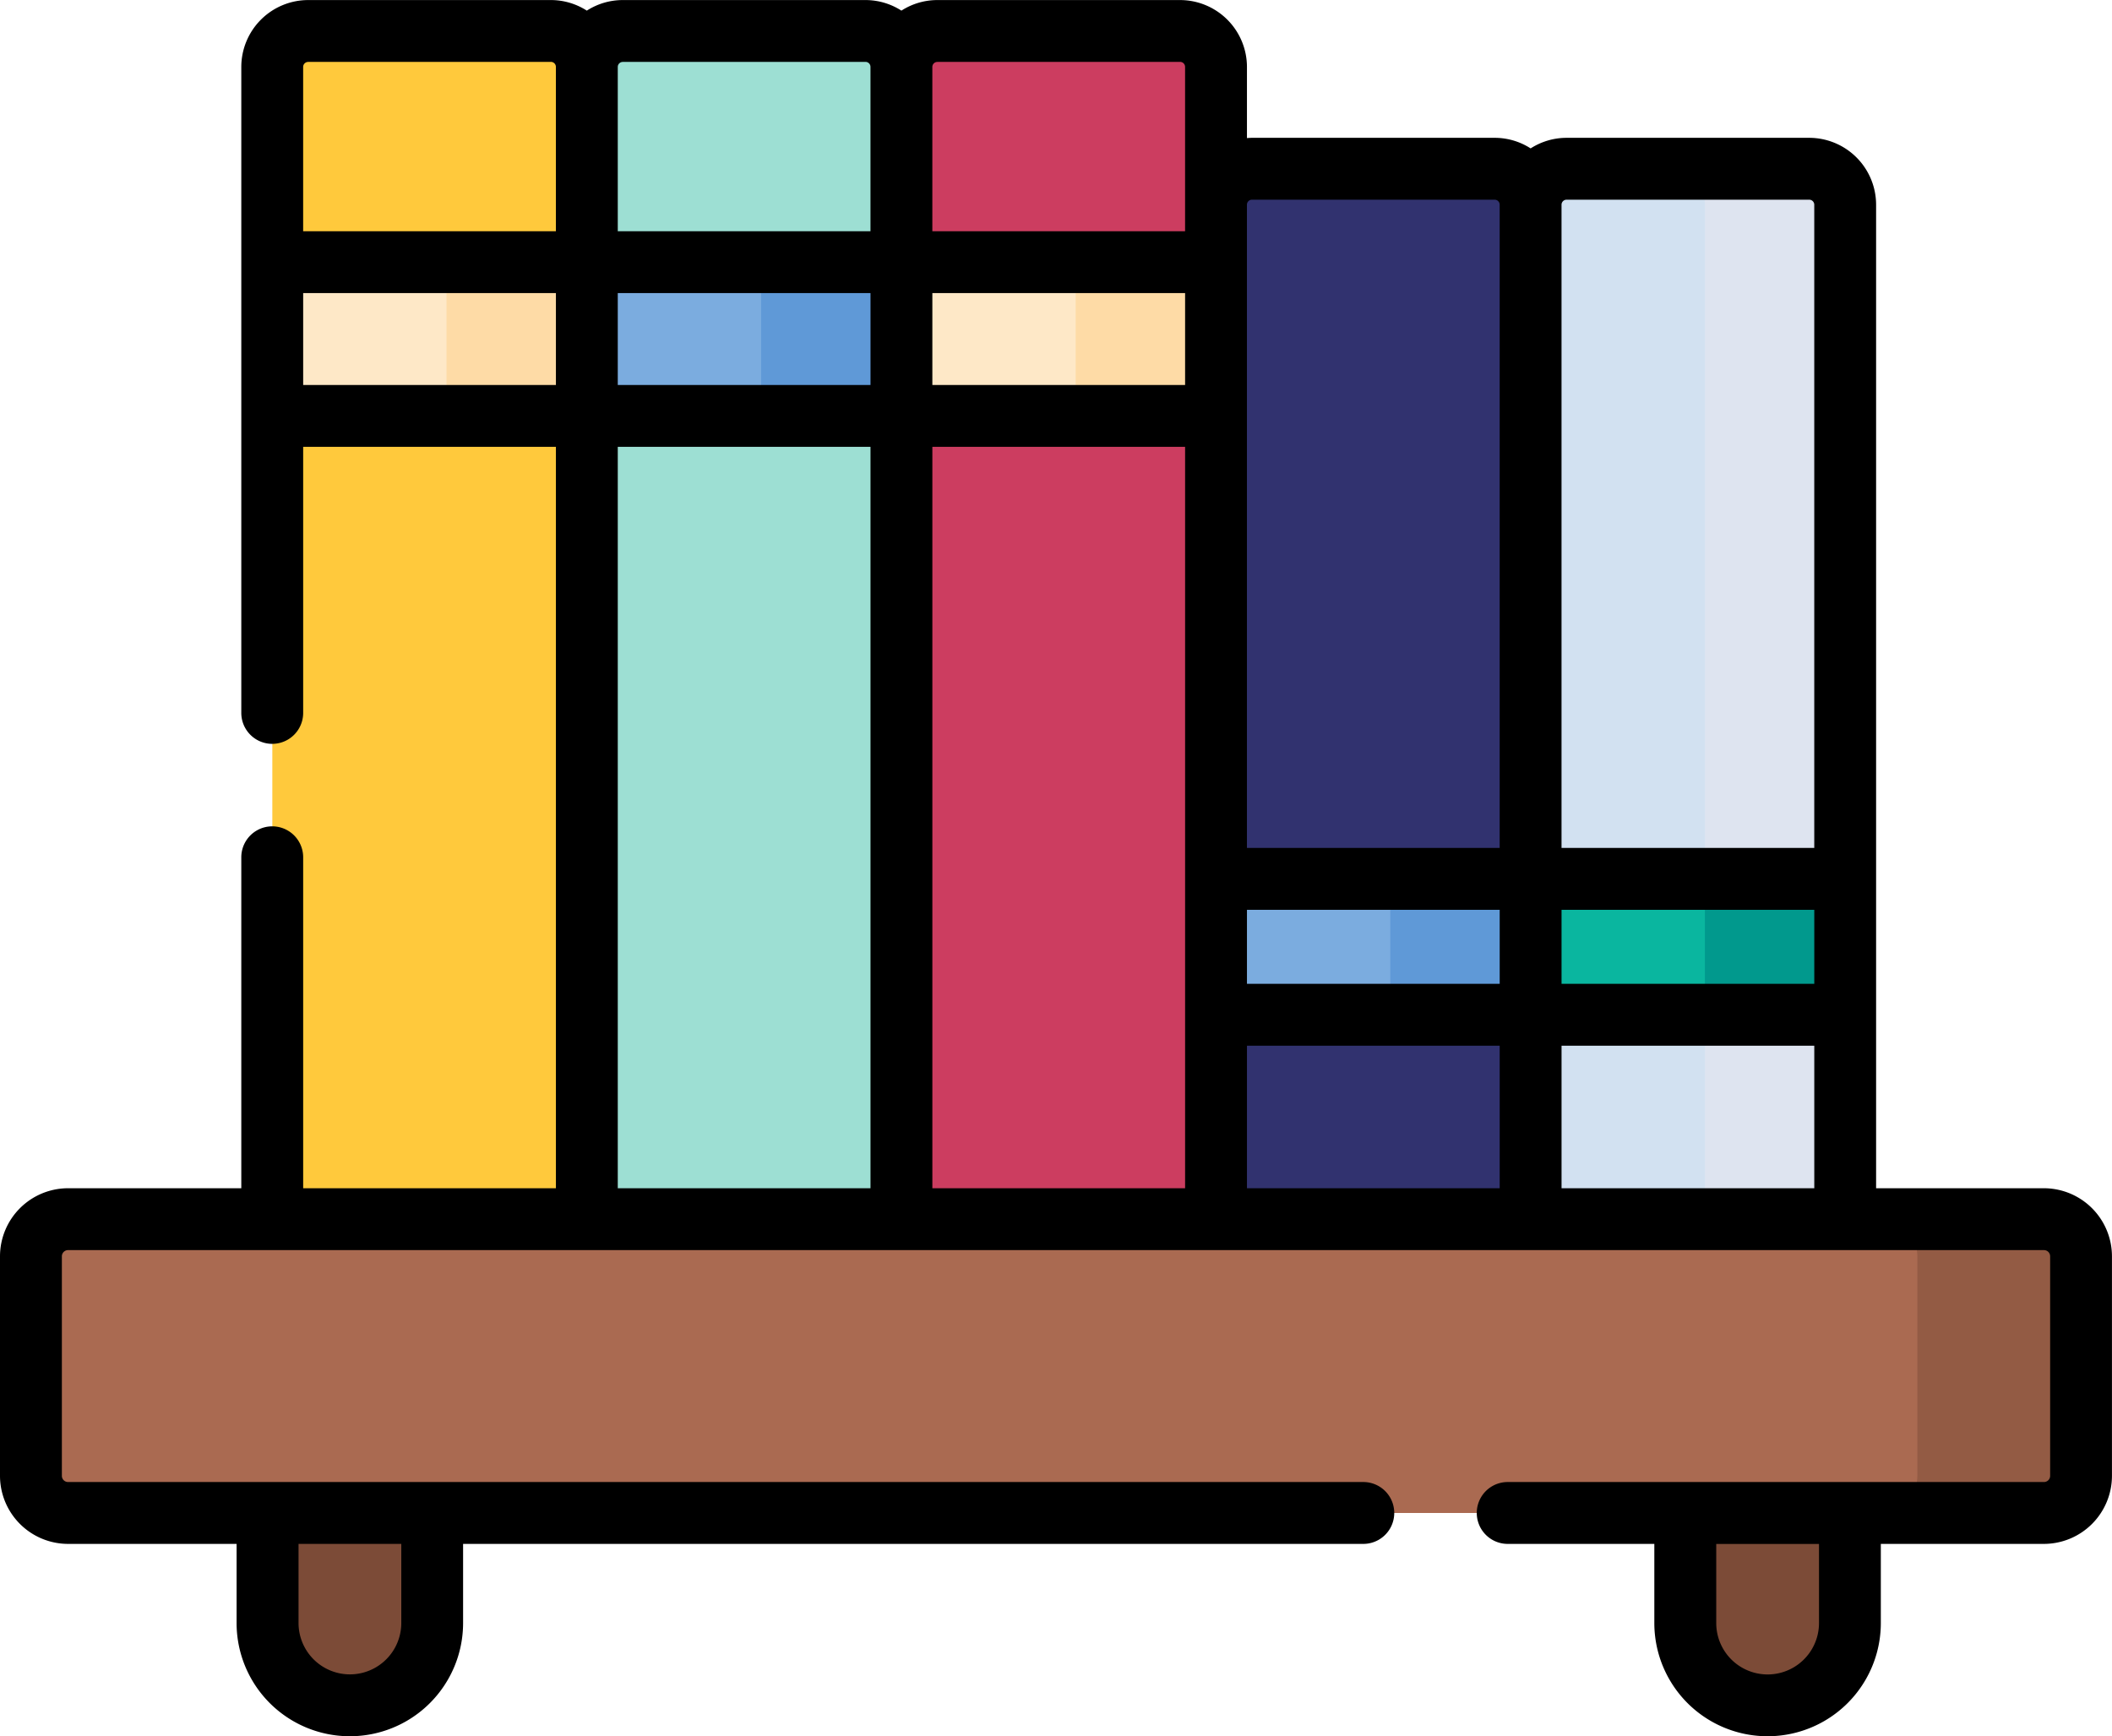 <svg xmlns="http://www.w3.org/2000/svg" width="109.469" height="90" viewBox="0 0 109.469 90">
  <g id="estante-para-libros" transform="translate(0 -45.53)">
    <g id="Grupo_55620" data-name="Grupo 55620" transform="translate(1.603 47.134)">
      <path id="Trazado_101898" data-name="Trazado 101898" d="M372.922,86.442H385.5a1.863,1.863,0,0,1,1.864,1.864V140.89H371.058V88.306A1.863,1.863,0,0,1,372.922,86.442Z" transform="translate(-293.327 -79.298)" fill="#d2e1f1"/>
      <path id="Trazado_101899" data-name="Trazado 101899" d="M69.119,416.582a4.266,4.266,0,0,1-4.267-4.267v-7.261h8.533v7.261A4.266,4.266,0,0,1,69.119,416.582Z" transform="translate(-52.59 -329.789)" fill="#7c4b37"/>
      <path id="Trazado_101900" data-name="Trazado 101900" d="M412.824,416.582a4.266,4.266,0,0,1-4.267-4.267v-7.261h8.533v7.261A4.266,4.266,0,0,1,412.824,416.582Z" transform="translate(-322.808 -329.789)" fill="#7c4b37"/>
      <path id="Trazado_101901" data-name="Trazado 101901" d="M234.832,114.621H218.526V54.894a1.863,1.863,0,0,1,1.864-1.864h12.579a1.863,1.863,0,0,1,1.864,1.864Z" transform="translate(-173.407 -53.03)" fill="#cc3d60"/>
      <path id="Trazado_101902" data-name="Trazado 101902" d="M158.567,114.621H142.261V54.894a1.863,1.863,0,0,1,1.864-1.864H156.7a1.863,1.863,0,0,1,1.864,1.864Z" transform="translate(-113.448 -53.03)" fill="#9ddfd3"/>
      <path id="Trazado_101903" data-name="Trazado 101903" d="M142.261,109.085h16.306v7.97H142.261Z" transform="translate(-113.448 -97.1)" fill="#7bacdf"/>
      <path id="Trazado_101904" data-name="Trazado 101904" d="M82.3,114.621H66V54.894a1.863,1.863,0,0,1,1.864-1.864H80.438A1.863,1.863,0,0,1,82.3,54.894Z" transform="translate(-53.488 -53.03)" fill="#ffc93c"/>
      <path id="Trazado_101905" data-name="Trazado 101905" d="M296.656,86.442h12.579a1.863,1.863,0,0,1,1.864,1.864V140.89H294.792V88.306A1.864,1.864,0,0,1,296.656,86.442Z" transform="translate(-233.367 -79.298)" fill="#31326f"/>
      <path id="Trazado_101906" data-name="Trazado 101906" d="M111.838,356.326H9.424A1.924,1.924,0,0,1,7.5,354.4V343.022A1.924,1.924,0,0,1,9.424,341.1H111.838a1.924,1.924,0,0,1,1.924,1.924V354.4A1.924,1.924,0,0,1,111.838,356.326Z" transform="translate(-7.5 -279.507)" fill="#aa6a51"/>
      <path id="Trazado_101907" data-name="Trazado 101907" d="M464.3,341.1h-8.485a1.924,1.924,0,0,1,1.924,1.924V354.4a1.924,1.924,0,0,1-1.924,1.924H464.3a1.924,1.924,0,0,0,1.924-1.924V343.022A1.924,1.924,0,0,0,464.3,341.1Z" transform="translate(-359.962 -279.507)" fill="#935b44"/>
      <path id="Trazado_101908" data-name="Trazado 101908" d="M106.8,53.03H99.529a1.863,1.863,0,0,1,1.864,1.864v59.728h7.273V54.894A1.863,1.863,0,0,0,106.8,53.03Z" transform="translate(-79.853 -53.03)" fill="#ffc93c" style="mix-blend-mode: multiply;isolation: isolate"/>
      <path id="Trazado_101909" data-name="Trazado 101909" d="M335.6,86.442h-7.273a1.863,1.863,0,0,1,1.864,1.864v52.584h7.273V88.306A1.863,1.863,0,0,0,335.6,86.442Z" transform="translate(-259.731 -79.298)" fill="#31326f" style="mix-blend-mode: multiply;isolation: isolate"/>
      <path id="Trazado_101910" data-name="Trazado 101910" d="M411.865,86.442h-7.273a1.863,1.863,0,0,1,1.864,1.864v52.584h7.273V88.306A1.864,1.864,0,0,0,411.865,86.442Z" transform="translate(-319.691 -79.298)" fill="#dee4f0" style="mix-blend-mode: multiply;isolation: isolate"/>
      <path id="Trazado_101911" data-name="Trazado 101911" d="M259.333,53.03H252.06a1.863,1.863,0,0,1,1.864,1.864v59.728H261.2V54.894A1.863,1.863,0,0,0,259.333,53.03Z" transform="translate(-199.771 -53.03)" fill="#cc3d60" style="mix-blend-mode: multiply;isolation: isolate"/>
      <path id="Trazado_101912" data-name="Trazado 101912" d="M218.527,109.085h16.306v7.97H218.527Z" transform="translate(-173.408 -97.1)" fill="#fee8c7"/>
      <path id="Trazado_101913" data-name="Trazado 101913" d="M260.777,109.085h7.273v7.97h-7.273Z" transform="translate(-206.625 -97.1)" fill="#fedba6"/>
      <path id="Trazado_101914" data-name="Trazado 101914" d="M0,0H16.306V7.046H0Z" transform="translate(77.732 50.996) rotate(180)" fill="#7bacdf"/>
      <path id="Trazado_101915" data-name="Trazado 101915" d="M337.042,258.592h7.273v7.046h-7.273Z" transform="translate(-266.583 -214.641)" fill="#5f99d7"/>
      <path id="Trazado_101916" data-name="Trazado 101916" d="M0,0H16.306V7.046H0Z" transform="translate(94.038 50.996) rotate(180)" fill="#0ab69f"/>
      <path id="Trazado_101917" data-name="Trazado 101917" d="M413.308,258.592h7.273v7.046h-7.273Z" transform="translate(-326.543 -214.641)" fill="#01998d"/>
      <path id="Trazado_101918" data-name="Trazado 101918" d="M183.068,53.03H175.8a1.863,1.863,0,0,1,1.864,1.864v59.728h7.273V54.894A1.864,1.864,0,0,0,183.068,53.03Z" transform="translate(-139.812 -53.03)" fill="#9ddfd3" style="mix-blend-mode: multiply;isolation: isolate"/>
      <path id="Trazado_101919" data-name="Trazado 101919" d="M184.511,109.085h7.273v7.97h-7.273Z" transform="translate(-146.665 -97.1)" fill="#5f99d7"/>
      <path id="Trazado_101920" data-name="Trazado 101920" d="M66,109.085H82.3v7.97H66Z" transform="translate(-53.488 -97.1)" fill="#fee8c7"/>
      <path id="Trazado_101921" data-name="Trazado 101921" d="M108.245,109.085h7.273v7.97h-7.273Z" transform="translate(-86.705 -97.1)" fill="#fedba6"/>
    </g>
    <path id="Trazado_101922" data-name="Trazado 101922" d="M105.942,107.121h-8.7V56.141a3.471,3.471,0,0,0-3.467-3.467H81.2a3.444,3.444,0,0,0-1.864.548,3.442,3.442,0,0,0-1.864-.548H64.892c-.088,0-.174.007-.26.013V49a3.471,3.471,0,0,0-3.467-3.467H48.586a3.443,3.443,0,0,0-1.864.548,3.443,3.443,0,0,0-1.864-.548H32.28a3.443,3.443,0,0,0-1.864.548,3.443,3.443,0,0,0-1.864-.548H15.974A3.471,3.471,0,0,0,12.507,49V82.483a1.6,1.6,0,1,0,3.207,0V68.692h13.1v38.429h-13.1V89.966a1.6,1.6,0,0,0-3.207,0v17.155H3.528A3.532,3.532,0,0,0,0,110.649v11.379a3.532,3.532,0,0,0,3.528,3.528h8.735v4.1a5.87,5.87,0,0,0,11.74,0v-4.1H70.663a1.6,1.6,0,0,0,0-3.207H3.528a.321.321,0,0,1-.321-.321V110.649a.321.321,0,0,1,.321-.321H105.942a.321.321,0,0,1,.321.321v11.379a.321.321,0,0,1-.321.321H78.147a1.6,1.6,0,1,0,0,3.207h7.6v4.1a5.87,5.87,0,0,0,11.74,0v-4.1h8.452a3.532,3.532,0,0,0,3.528-3.528V110.649a3.532,3.532,0,0,0-3.528-3.528ZM20.8,125.556v4.1a2.663,2.663,0,0,1-5.326,0v-4.1ZM32.02,60.722h13.1v4.763H32.02Zm16.306,0h13.1v4.763h-13.1ZM64.632,92.688h13.1v3.838h-13.1Zm16.306,0h13.1v3.838h-13.1Zm.26-36.807H93.777a.261.261,0,0,1,.26.26v33.34h-13.1V56.141A.261.261,0,0,1,81.2,55.881Zm-16.306,0H77.471a.26.26,0,0,1,.26.26v33.34h-13.1V56.141a.261.261,0,0,1,.26-.26ZM48.586,48.737H61.165a.26.26,0,0,1,.26.26v8.518h-13.1V49a.26.26,0,0,1,.26-.26Zm-16.306,0H44.859a.26.26,0,0,1,.26.26v8.518H32.02V49a.26.26,0,0,1,.26-.26Zm-16.306,0H28.553a.26.26,0,0,1,.26.26v8.518h-13.1V49a.26.26,0,0,1,.26-.26Zm-.26,11.985h13.1v4.763h-13.1Zm16.306,7.97h13.1v38.429H32.02Zm16.306,0h13.1v38.429h-13.1ZM64.632,99.733h13.1v7.388h-13.1Zm16.306,7.388V99.733h13.1v7.388ZM94.282,129.66a2.663,2.663,0,0,1-5.326,0v-4.1h5.326Z" transform="translate(0)"/>
  </g>
</svg>
